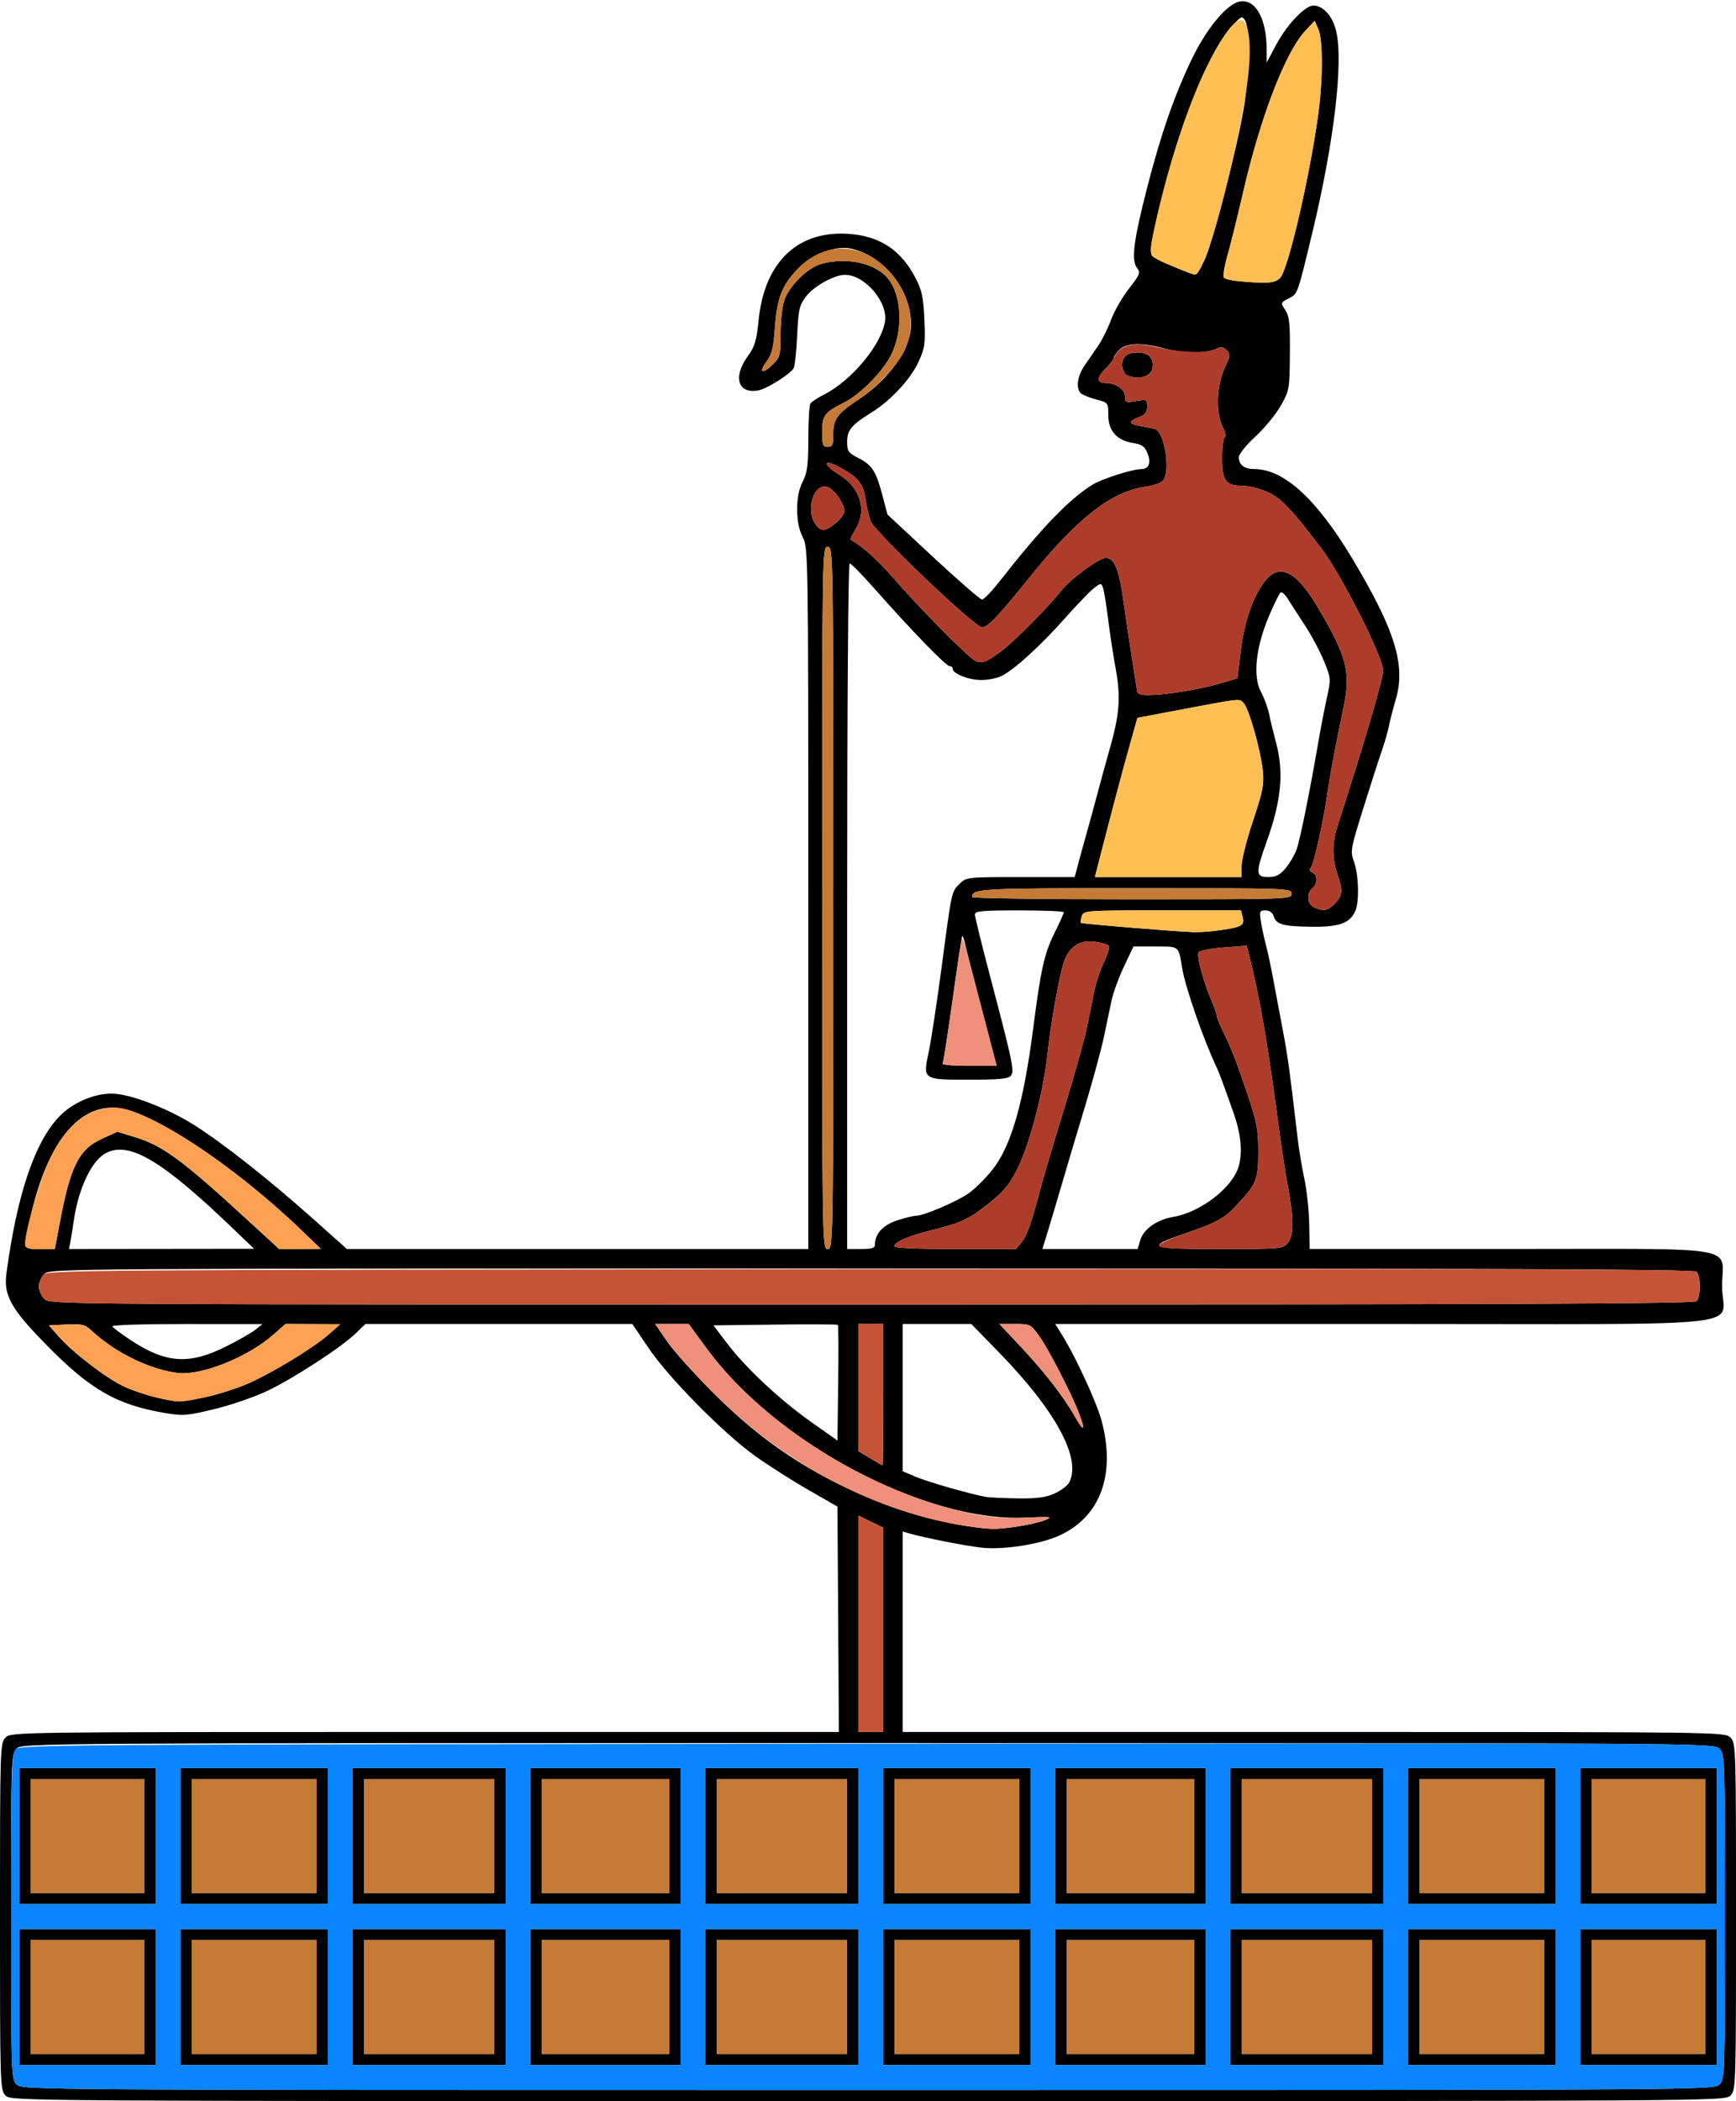 <?xml version="1.0" encoding="UTF-8" standalone="no"?>
<!DOCTYPE svg PUBLIC "-//W3C//DTD SVG 1.1//EN"
"http://www.w3.org/Graphics/SVG/1.1/DTD/svg11.dtd">
<svg width="496px" height="600px"
xmlns="http://www.w3.org/2000/svg" version="1.1">
<g transform="translate(0000, 0000) scale(1, 1)">
<path fill="#000000" stroke="none" d="
M 1.59 598.41
C 0.03 596.86 0.00 595.78 0.00 547.29
C 0.00 498.81 0.03 497.72 1.59 496.17
C 3.16 494.60 4.23 494.58 121.43 494.58
L 239.68 494.58
L 239.48 462.41
L 239.27 430.23
L 230.79 425.35
C 226.12 422.67 219.34 418.34 215.71 415.74
C 206.61 409.20 191.06 393.46 185.35 385.01
L 180.66 378.07
L 142.54 378.07
L 104.42 378.07
L 101.61 380.78
C 97.49 384.76 83.91 393.59 76.42 397.17
C 72.83 398.88 66.04 401.22 61.34 402.36
C 53.48 404.27 52.32 404.37 47.27 403.52
C 33.28 401.18 25.74 396.83 12.90 383.69
C 3.06 373.62 0.98 369.84 1.85 363.52
C 4.86 341.29 9.77 326.58 16.65 319.13
C 20.44 315.03 26.60 312.28 31.97 312.29
C 36.97 312.31 47.57 316.33 55.23 321.11
C 63.42 326.22 76.76 336.74 89.65 348.22
L 99.12 356.67
L 165.03 356.67
L 230.94 356.67
L 230.94 256.57
C 230.94 158.04 230.91 156.43 229.35 153.37
C 228.28 151.27 227.76 148.69 227.76 145.44
C 227.76 142.19 228.28 139.62 229.35 137.52
C 230.66 134.95 230.94 132.82 230.95 125.26
C 230.95 120.23 231.22 115.72 231.55 115.23
C 231.87 114.75 233.64 113.59 235.48 112.65
C 243.32 108.68 251.83 98.44 252.86 91.76
C 253.70 86.21 247.09 78.52 241.44 78.48
C 238.41 78.46 232.56 81.70 230.30 84.66
C 228.37 87.19 228.12 88.28 227.76 95.84
C 227.55 100.45 227.08 104.67 226.73 105.21
C 225.60 106.94 219.18 110.97 216.79 111.46
C 210.92 112.62 209.30 107.78 213.57 101.84
C 215.68 98.92 216.15 97.35 216.75 91.40
C 218.42 74.68 228.11 65.58 242.93 66.82
C 251.66 67.55 257.55 71.55 261.67 79.55
C 263.40 82.91 263.83 84.97 264.11 91.28
C 264.42 98.21 264.25 99.36 262.42 103.36
C 260.18 108.24 254.50 114.37 249.12 117.71
C 243.29 121.32 242.05 122.80 242.05 126.14
C 242.05 128.86 242.36 129.32 245.21 130.77
C 249.17 132.79 250.29 134.53 252.11 141.42
L 253.56 146.92
L 266.59 159.06
C 273.77 165.74 280.07 171.20 280.59 171.20
C 281.12 171.20 283.46 168.75 285.80 165.76
C 297.56 150.75 305.39 142.62 312.09 138.44
C 314.73 136.79 323.48 133.97 326.00 133.96
C 328.30 133.95 328.99 132.17 327.79 129.27
C 327.04 127.47 326.19 126.90 323.68 126.49
C 319.08 125.76 316.65 123.01 316.65 118.56
C 316.65 115.03 316.61 114.97 313.27 114.09
C 311.42 113.60 309.46 112.82 308.91 112.38
C 307.31 111.07 307.76 107.45 309.90 104.34
C 311.00 102.75 312.77 100.18 313.84 98.62
C 314.91 97.06 316.54 93.76 317.46 91.28
C 318.38 88.81 320.68 84.82 322.57 82.41
C 325.73 78.36 325.91 77.90 324.83 76.46
C 323.18 74.27 323.87 68.79 327.68 53.90
C 331.61 38.54 335.51 27.27 340.48 16.95
C 344.66 8.26 350.42 1.26 354.05 0.47
C 358.59 -0.52 361.86 5.13 361.90 14.02
L 361.92 17.83
L 364.68 12.68
C 367.70 7.02 372.87 1.59 375.24 1.59
C 378.06 1.59 380.72 4.54 381.75 8.85
C 383.88 17.70 381.15 40.75 374.92 66.58
C 370.64 84.35 370.81 83.87 368.20 85.22
C 365.86 86.43 365.85 86.45 367.24 88.56
C 368.40 90.33 368.61 92.40 368.54 101.03
C 368.46 111.07 368.39 111.49 365.97 115.80
C 364.60 118.25 361.33 122.22 358.71 124.64
C 356.09 127.06 353.95 129.72 353.95 130.54
C 353.95 132.76 355.52 133.95 358.45 133.95
C 366.79 133.95 376.18 142.53 386.25 159.31
C 398.58 179.86 401.70 189.92 398.79 199.74
C 398.08 202.14 397.20 205.52 396.85 207.27
C 396.50 209.01 395.63 212.04 394.93 214.00
C 394.23 215.97 391.87 223.28 389.69 230.25
C 385.85 242.53 385.75 243.04 386.86 246.10
C 388.22 249.89 388.41 257.56 387.21 260.20
C 385.61 263.70 382.55 264.76 374.44 264.64
C 366.42 264.52 364.64 263.99 363.87 261.56
C 363.56 260.58 362.67 259.97 361.56 259.97
C 359.88 259.97 359.79 260.21 360.29 263.34
C 360.60 265.20 361.23 268.14 361.71 269.88
C 362.18 271.62 363.17 276.26 363.89 280.18
C 364.61 284.11 365.85 290.70 366.64 294.85
C 367.95 301.74 368.52 305.96 370.69 324.57
C 371.10 328.06 371.98 333.47 372.67 336.61
C 373.36 339.74 373.98 345.54 374.06 349.48
L 374.18 356.66
L 431.52 356.66
C 499.02 356.67 492.03 355.43 492.03 367.37
C 492.03 379.46 504.60 378.07 395.17 378.07
L 301.48 378.07
L 303.58 381.44
C 307.43 387.64 313.39 400.61 314.77 405.81
C 318.86 421.20 314.31 433.32 302.46 438.58
C 296.89 441.04 286.80 442.60 280.54 441.96
C 276.11 441.50 263.79 439.07 259.71 437.86
L 257.92 437.33
L 257.92 465.96
L 257.92 494.58
L 375.37 494.58
C 491.77 494.58 492.84 494.60 494.41 496.17
C 495.97 497.72 496.00 498.81 496.00 547.29
C 496.00 595.78 495.97 596.86 494.41 598.41
C 492.83 599.99 491.77 600.00 248.00 600.00
C 4.23 600.00 3.17 599.99 1.59 598.41
M 491.24 595.24
C 492.79 593.70 492.83 592.61 492.83 547.29
C 492.83 501.98 492.79 500.89 491.24 499.34
C 489.66 497.76 488.60 497.75 248.00 497.75
C 7.40 497.75 6.34 497.76 4.76 499.34
C 3.21 500.89 3.17 501.98 3.17 547.29
C 3.17 592.61 3.21 593.70 4.76 595.24
C 6.34 596.82 7.40 596.83 248.00 596.83
C 488.60 596.83 489.66 596.82 491.24 595.24
M 252.36 465.42
L 252.36 436.25
L 248.79 434.51
L 245.22 432.78
L 245.22 463.68
L 245.22 494.58
L 248.79 494.58
L 252.36 494.58
L 252.36 465.42
M 290.66 435.92
C 293.60 435.50 297.17 434.66 298.59 434.08
C 300.93 433.11 300.43 433.05 293.17 433.38
C 264.34 434.72 221.91 412.29 201.98 385.16
L 196.77 378.07
L 191.98 378.07
L 187.19 378.07
L 190.59 383.03
C 192.46 385.75 198.47 392.44 203.94 397.90
C 217.81 411.76 231.66 420.97 249.63 428.27
C 258.57 431.90 268.27 434.63 276.59 435.84
C 283.15 436.80 284.54 436.80 290.66 435.92
M 301.31 426.47
C 303.12 425.64 305.00 424.25 305.47 423.37
C 309.09 416.62 301.68 402.87 285.43 386.20
L 277.51 378.07
L 267.72 378.07
L 257.92 378.07
L 257.92 399.11
L 257.92 420.13
L 261.52 421.67
C 264.95 423.15 277.57 426.75 281.73 427.46
C 282.82 427.64 286.93 427.83 290.85 427.88
C 296.31 427.95 298.77 427.62 301.31 426.47
M 252.36 398.28
L 252.36 378.07
L 248.79 378.07
L 245.22 378.07
L 245.22 396.22
L 245.22 414.37
L 248.60 416.40
C 250.45 417.52 252.06 418.45 252.17 418.46
C 252.28 418.48 252.36 409.39 252.36 398.28
M 239.41 378.33
C 239.24 378.17 231.17 378.13 221.47 378.25
L 203.84 378.47
L 207.75 383.62
C 213.12 390.69 222.80 399.73 231.77 406.07
L 239.27 411.37
L 239.48 395.00
C 239.60 386.00 239.56 378.50 239.41 378.33
M 308.32 403.65
C 306.29 398.20 299.50 385.09 296.76 381.31
C 294.50 378.19 294.26 378.07 289.97 378.07
L 285.53 378.07
L 291.47 384.38
C 298.23 391.55 303.98 398.94 307.02 404.36
C 309.61 408.96 310.19 408.64 308.32 403.65
M 58.56 399.01
C 61.92 398.32 67.36 396.60 70.63 395.18
C 77.66 392.15 89.57 384.90 94.04 380.95
L 97.22 378.13
L 89.40 378.10
L 81.59 378.07
L 78.09 381.15
C 70.78 387.57 57.49 392.89 50.79 392.06
C 42.69 391.06 32.83 386.22 26.10 379.93
C 24.28 378.22 23.43 378.02 19.01 378.23
L 13.98 378.47
L 16.71 381.58
C 20.78 386.21 30.24 393.47 35.36 395.90
C 39.48 397.84 47.50 400.04 51.02 400.20
C 51.81 400.23 55.19 399.70 58.56 399.01
M 64.66 384.47
C 68.16 382.71 71.92 380.56 73.01 379.69
L 75.00 378.10
L 53.32 378.09
C 40.65 378.08 31.83 378.36 32.09 378.78
C 32.34 379.18 34.59 380.87 37.10 382.53
C 47.36 389.36 54.00 389.82 64.66 384.47
M 484.73 371.57
C 485.96 370.34 485.96 364.40 484.73 363.17
C 483.99 362.43 430.55 362.22 249.03 362.22
C 15.34 362.22 14.28 362.23 12.70 363.80
C 11.82 364.68 11.11 366.28 11.11 367.37
C 11.11 368.46 11.82 370.07 12.70 370.94
C 14.28 372.52 15.34 372.52 249.03 372.52
C 430.55 372.52 483.99 372.31 484.73 371.57
M 17.05 349.34
C 20.10 333.03 22.51 328.22 29.13 325.18
L 33.51 323.18
L 38.32 324.64
C 46.50 327.11 51.76 330.97 71.03 348.66
L 79.76 356.66
L 85.71 356.65
L 91.66 356.62
L 86.11 351.28
C 65.95 331.93 41.89 316.32 32.14 316.30
C 21.96 316.26 13.72 326.80 9.13 345.72
C 6.38 357.05 6.30 356.67 11.41 356.67
L 15.67 356.67
L 17.05 349.34
M 65.87 350.16
C 46.17 331.31 36.89 325.85 30.32 329.25
C 26.18 331.38 22.39 339.36 21.05 348.75
C 20.78 350.71 20.36 353.29 20.13 354.49
L 19.71 356.67
L 46.16 356.64
L 72.61 356.61
L 65.87 350.16
M 238.08 256.41
C 238.08 156.67 238.07 156.14 236.49 156.14
C 234.91 156.14 234.91 156.67 234.91 256.41
C 234.91 356.14 234.91 356.67 236.49 356.67
C 238.07 356.67 238.08 356.14 238.08 256.41
M 249.98 355.44
C 249.98 352.32 252.30 349.80 256.37 348.48
C 258.63 347.75 261.09 347.16 261.84 347.16
C 263.90 347.16 272.98 343.30 276.55 340.91
C 278.28 339.76 281.39 336.71 283.47 334.13
C 288.85 327.46 292.44 315.07 295.20 293.66
C 297.35 276.94 298.38 272.30 301.16 266.69
C 302.69 263.59 303.95 260.81 303.95 260.51
C 303.95 260.21 298.23 259.97 291.25 259.97
C 280.47 259.97 278.55 260.16 278.55 261.17
C 278.55 261.83 280.51 269.76 282.89 278.81
C 289.39 303.49 289.89 305.90 288.81 307.20
C 288.09 308.07 285.37 308.32 276.97 308.32
C 263.55 308.32 263.64 308.39 265.38 300.24
C 266.05 297.06 267.70 286.25 269.03 276.22
C 271.97 254.06 271.82 254.73 274.19 252.37
C 276.08 250.49 276.28 250.46 291.58 250.46
L 307.06 250.46
L 307.95 247.09
C 308.43 245.24 309.49 241.40 310.29 238.57
C 311.09 235.74 312.55 230.39 313.54 226.68
C 314.52 222.97 316.19 216.92 317.24 213.21
C 319.88 203.90 320.23 198.87 318.77 190.99
C 318.09 187.30 317.11 180.90 316.60 176.76
C 316.08 172.62 315.42 168.59 315.13 167.79
C 314.62 166.43 314.48 166.45 312.47 168.02
C 311.31 168.94 307.60 172.80 304.23 176.59
C 297.47 184.23 289.77 191.25 286.20 193.02
C 284.92 193.66 282.29 194.19 280.38 194.19
C 276.82 194.19 272.20 192.39 272.20 190.99
C 272.20 190.57 271.82 190.22 271.33 190.22
C 270.27 190.22 260.71 180.36 249.26 167.44
C 246.07 163.84 243.15 160.90 242.75 160.90
C 242.34 160.90 242.05 201.79 242.05 258.78
L 242.05 356.67
L 246.02 356.67
C 249.07 356.67 249.98 356.39 249.98 355.44
M 291.95 354.63
C 293.50 352.67 294.64 349.36 297.55 338.44
C 298.31 335.61 301.27 325.62 304.15 316.25
C 307.02 306.88 309.92 296.53 310.58 293.26
C 311.25 290.00 312.19 285.35 312.66 282.96
C 313.15 280.57 314.40 276.82 315.46 274.65
C 316.53 272.48 317.09 270.40 316.72 270.03
C 316.34 269.66 314.58 269.16 312.79 268.92
C 308.75 268.38 305.87 270.07 304.26 273.93
C 302.90 277.17 300.28 291.52 299.20 301.60
C 298.14 311.63 294.18 326.69 290.82 333.49
C 288.59 338.02 286.96 340.07 283.09 343.19
C 277.06 348.06 274.86 349.13 266.55 351.19
C 259.55 352.94 255.54 354.65 255.54 355.90
C 255.54 356.38 262.17 356.67 272.94 356.67
L 290.34 356.67
L 291.95 354.63
M 325.80 354.11
C 326.73 350.99 330.56 348.29 335.11 347.52
C 343.07 346.20 352.31 339.04 353.95 332.92
C 355.05 328.80 354.53 323.71 352.41 317.71
C 349.41 309.23 348.33 306.31 347.60 304.76
C 343.76 296.66 338.64 281.90 337.72 276.22
C 336.70 270.04 337.01 270.28 330.11 270.28
L 323.85 270.28
L 321.12 276.02
C 319.63 279.19 318.04 283.55 317.58 285.73
C 317.13 287.91 316.15 292.55 315.42 296.04
C 314.69 299.52 312.31 308.27 310.15 315.46
C 307.97 322.64 304.95 332.81 303.42 338.04
C 301.89 343.28 300.00 349.61 299.23 352.11
L 297.83 356.67
L 311.44 356.67
L 325.05 356.67
L 325.80 354.11
M 367.91 355.00
C 369.70 353.03 369.70 347.83 367.90 338.44
C 367.27 335.18 366.01 326.79 365.09 319.82
C 362.22 298.12 359.81 284.19 356.99 273.14
L 356.19 270.06
L 349.76 270.55
C 346.23 270.82 342.97 271.41 342.52 271.86
C 341.71 272.67 343.83 280.49 346.51 286.64
C 347.10 288.02 347.60 289.50 347.60 289.94
C 347.60 290.38 348.26 292.11 349.08 293.79
C 351.85 299.47 353.25 303.02 356.37 312.34
C 359.11 320.48 359.50 322.55 359.50 328.93
C 359.50 336.92 359.03 338.07 353.22 344.25
C 349.73 347.98 347.59 349.14 338.52 352.26
C 327.08 356.18 328.20 356.67 348.60 356.67
C 365.69 356.67 366.46 356.61 367.91 355.00
M 280.44 287.91
C 278.07 278.87 275.91 270.48 275.65 269.26
C 275.39 268.04 275.06 267.16 274.92 267.30
C 274.78 267.43 273.55 275.55 272.19 285.34
C 270.82 295.12 269.53 303.40 269.32 303.74
C 269.11 304.08 272.50 304.36 276.85 304.36
L 284.75 304.36
L 280.44 287.91
M 349.10 265.55
C 354.89 264.71 355.67 264.21 355.02 261.74
L 354.56 259.97
L 332.08 259.97
C 310.04 259.97 309.60 260.01 309.09 261.62
C 308.80 262.53 308.69 263.38 308.84 263.53
C 309.12 263.80 336.33 266.04 341.25 266.20
C 342.78 266.24 346.31 265.95 349.10 265.55
M 381.36 258.03
C 383.62 255.77 383.75 254.30 382.12 249.67
C 380.62 245.43 380.60 240.66 382.06 236.14
C 389.27 213.88 395.22 193.70 395.21 191.55
C 395.20 187.71 383.21 164.01 377.50 156.54
C 368.80 145.17 366.12 142.35 362.29 140.57
C 360.10 139.55 356.82 138.72 354.99 138.71
C 350.20 138.71 349.18 137.32 349.18 130.77
C 349.18 127.78 349.51 125.12 349.91 124.87
C 350.32 124.62 350.06 123.29 349.32 121.85
C 347.34 118.03 347.62 109.96 349.89 105.11
C 351.53 101.63 351.58 101.13 350.47 100.02
C 349.47 99.02 348.87 98.96 347.19 99.73
C 344.40 101.00 337.79 100.88 332.52 99.47
C 326.26 97.79 321.76 97.93 319.82 99.87
C 318.95 100.74 318.23 101.79 318.23 102.18
C 318.23 102.59 317.14 104.01 315.80 105.34
C 313.27 107.87 313.29 109.38 315.86 109.38
C 318.81 109.38 321.41 111.14 321.41 113.14
C 321.41 114.95 321.61 115.03 324.58 114.53
C 327.63 114.02 327.76 114.08 327.76 116.12
C 327.76 117.74 327.20 118.45 325.38 119.14
C 322.20 120.33 322.38 121.09 325.97 121.69
C 327.61 121.97 329.41 122.33 329.98 122.50
C 332.82 123.40 334.54 134.98 332.18 137.34
C 331.56 137.97 329.38 138.71 327.32 138.98
C 317.72 140.30 307.87 147.92 294.69 164.24
C 284.87 176.39 282.28 179.13 280.58 179.13
C 278.48 179.13 249.75 151.74 248.71 148.75
C 248.23 147.37 247.59 144.55 247.28 142.50
C 246.63 138.12 245.35 136.50 240.31 133.66
C 235.23 130.80 234.70 132.41 239.71 135.49
C 245.87 139.28 247.78 145.71 244.38 151.28
C 243.48 152.74 242.87 154.00 243.00 154.08
C 246.67 156.18 250.76 159.88 255.54 165.38
C 262.54 173.48 276.43 187.50 278.55 188.63
C 280.46 189.65 282.10 189.03 286.49 185.61
C 290.40 182.56 299.67 173.18 303.02 168.88
C 305.69 165.44 313.96 159.31 315.92 159.31
C 318.40 159.31 319.72 162.52 320.98 171.62
C 321.65 176.40 322.76 183.88 323.46 188.24
C 324.16 192.60 324.80 196.71 324.88 197.36
C 324.97 198.23 325.96 198.53 328.57 198.48
C 333.54 198.39 343.14 196.79 348.79 195.11
L 353.55 193.70
L 354.51 185.82
C 355.54 177.36 358.06 170.12 361.48 165.85
C 365.63 160.66 370.45 163.13 376.63 173.60
C 384.86 187.58 385.96 191.88 383.86 202.00
C 381.32 214.28 379.94 221.65 379.29 226.29
C 378.23 233.98 375.42 246.68 374.55 247.73
C 373.98 248.40 374.10 248.83 374.95 249.15
C 376.51 249.75 376.52 252.36 374.98 253.63
C 373.14 255.15 373.48 258.32 375.57 259.16
C 378.38 260.28 379.28 260.11 381.36 258.03
M 369.02 255.22
C 369.02 253.65 368.49 253.63 324.34 253.63
C 279.92 253.63 277.76 253.75 277.76 256.17
C 277.76 256.52 298.30 256.80 323.39 256.80
C 368.49 256.80 369.02 256.79 369.02 255.22
M 354.74 247.28
C 354.74 245.52 356.20 239.73 357.99 234.40
C 360.73 226.22 361.18 224.02 360.83 220.34
C 360.25 214.43 356.84 202.29 355.32 200.77
C 353.97 199.42 355.22 199.28 334.50 203.19
L 324.98 204.99
L 322.76 212.87
C 320.81 219.73 317.49 232.30 313.89 246.30
L 312.82 250.46
L 333.78 250.46
L 354.74 250.46
L 354.74 247.28
M 367.29 247.96
C 368.46 246.58 369.87 244.18 370.44 242.62
C 371.44 239.81 374.10 226.76 376.57 212.42
C 377.29 208.27 378.42 202.39 379.09 199.34
C 380.31 193.84 380.30 193.74 378.24 188.69
C 377.09 185.89 374.61 181.25 372.72 178.39
C 370.83 175.53 368.67 172.19 367.93 170.98
C 367.18 169.77 366.27 168.96 365.90 169.19
C 365.52 169.42 363.98 172.56 362.47 176.16
C 358.75 185.03 357.92 193.25 360.30 197.62
C 361.21 199.29 362.25 202.15 362.62 203.96
C 362.98 205.78 363.87 209.39 364.56 211.99
C 366.87 220.45 366.11 228.59 361.96 240.16
C 358.68 249.30 358.72 250.46 362.33 250.46
C 364.52 250.46 365.64 249.90 367.29 247.96
M 238.81 149.33
C 240.16 148.21 241.25 146.69 241.25 145.97
C 241.25 143.83 238.33 139.69 236.40 139.07
C 232.57 137.86 230.08 145.51 232.97 149.63
C 234.57 151.91 235.83 151.85 238.81 149.33
M 238.08 123.80
C 238.08 119.68 239.27 118.07 245.22 114.14
C 254.13 108.25 260.28 99.54 260.30 92.73
C 260.33 82.83 252.56 73.02 243.06 70.98
C 238.97 70.10 232.47 72.39 228.69 76.05
C 223.64 80.94 222.00 84.84 221.42 93.33
C 221.02 99.21 220.56 101.14 219.11 103.10
C 216.70 106.36 217.66 107.06 220.63 104.22
C 222.87 102.07 223.00 101.61 223.00 95.65
C 223.00 92.19 223.44 87.88 223.98 86.09
C 225.23 81.90 230.62 76.47 234.63 75.36
C 242.00 73.32 250.28 75.17 253.82 79.66
C 257.68 84.57 258.06 94.21 254.67 101.25
C 252.40 105.94 245.85 112.60 241.19 114.94
C 235.53 117.78 234.91 118.62 234.91 123.37
C 234.91 127.08 235.10 127.61 236.49 127.61
C 237.86 127.61 238.08 127.08 238.08 123.80
M 365.75 79.36
C 367.97 77.14 373.98 51.51 376.55 33.29
C 377.99 23.07 378.04 11.53 376.66 8.32
L 375.63 5.94
L 373.07 8.66
C 367.30 14.78 360.17 33.24 355.14 55.09
C 353.52 62.06 351.51 70.22 350.64 73.22
C 349.78 76.22 349.37 78.96 349.72 79.31
C 350.41 79.99 354.31 80.50 360.49 80.71
C 363.25 80.81 364.66 80.45 365.75 79.36
M 344.07 74.42
C 346.21 70.21 352.95 44.38 355.26 31.55
C 356.83 22.81 357.14 8.24 355.79 5.96
C 354.91 4.46 354.75 4.53 352.13 7.30
C 346.07 13.72 338.24 32.21 332.92 52.71
C 328.99 67.86 328.23 72.13 329.29 73.18
C 330.11 74.00 340.14 78.33 341.43 78.43
C 341.76 78.45 342.94 76.64 344.07 74.42"/>
<path fill="#000000" stroke="none" d="
M 5.56 570.28
L 5.56 550.86
L 25.00 550.86
L 44.44 550.86
L 44.44 570.28
L 44.44 589.70
L 25.00 589.70
L 5.56 589.70
L 5.56 570.28
M 41.27 570.28
L 41.27 554.03
L 25.00 554.03
L 8.73 554.03
L 8.73 570.28
L 8.73 586.53
L 25.00 586.53
L 41.27 586.53
L 41.27 570.28"/>
<path fill="#000000" stroke="none" d="
M 51.58 570.28
L 51.58 550.86
L 72.61 550.86
L 93.64 550.86
L 93.64 570.28
L 93.64 589.70
L 72.61 589.70
L 51.58 589.70
L 51.58 570.28
M 90.47 570.28
L 90.47 554.03
L 72.61 554.03
L 54.76 554.03
L 54.76 570.28
L 54.76 586.53
L 72.61 586.53
L 90.47 586.53
L 90.47 570.28"/>
<path fill="#000000" stroke="none" d="
M 100.79 570.28
L 100.79 550.86
L 122.61 550.86
L 144.44 550.86
L 144.44 570.28
L 144.44 589.70
L 122.61 589.70
L 100.79 589.70
L 100.79 570.28
M 141.26 570.28
L 141.26 554.03
L 122.61 554.03
L 103.96 554.03
L 103.96 570.28
L 103.96 586.53
L 122.61 586.53
L 141.26 586.53
L 141.26 570.28"/>
<path fill="#000000" stroke="none" d="
M 151.58 570.28
L 151.58 550.86
L 173.00 550.86
L 194.43 550.86
L 194.43 570.28
L 194.43 589.70
L 173.00 589.70
L 151.58 589.70
L 151.58 570.28
M 191.26 570.28
L 191.26 554.03
L 173.00 554.03
L 154.75 554.03
L 154.75 570.28
L 154.75 586.53
L 173.00 586.53
L 191.26 586.53
L 191.26 570.28"/>
<path fill="#000000" stroke="none" d="
M 201.57 570.28
L 201.57 550.86
L 223.40 550.86
L 245.22 550.86
L 245.22 570.28
L 245.22 589.70
L 223.40 589.70
L 201.57 589.70
L 201.57 570.28
M 242.05 570.28
L 242.05 554.03
L 223.40 554.03
L 204.75 554.03
L 204.75 570.28
L 204.75 586.53
L 223.40 586.53
L 242.05 586.53
L 242.05 570.28"/>
<path fill="#000000" stroke="none" d="
M 252.36 570.28
L 252.36 550.86
L 273.40 550.86
L 294.43 550.86
L 294.43 570.28
L 294.43 589.70
L 273.40 589.70
L 252.36 589.70
L 252.36 570.28
M 291.25 570.28
L 291.25 554.03
L 273.40 554.03
L 255.54 554.03
L 255.54 570.28
L 255.54 586.53
L 273.40 586.53
L 291.25 586.53
L 291.25 570.28"/>
<path fill="#000000" stroke="none" d="
M 301.57 570.28
L 301.57 550.86
L 323.00 550.86
L 344.42 550.86
L 344.42 570.28
L 344.42 589.70
L 323.00 589.70
L 301.57 589.70
L 301.57 570.28
M 341.25 570.28
L 341.25 554.03
L 323.00 554.03
L 304.74 554.03
L 304.74 570.28
L 304.74 586.53
L 323.00 586.53
L 341.25 586.53
L 341.25 570.28"/>
<path fill="#000000" stroke="none" d="
M 351.56 570.28
L 351.56 550.86
L 373.39 550.86
L 395.21 550.86
L 395.21 570.28
L 395.21 589.70
L 373.39 589.70
L 351.56 589.70
L 351.56 570.28
M 392.04 570.28
L 392.04 554.03
L 373.39 554.03
L 354.74 554.03
L 354.74 570.28
L 354.74 586.53
L 373.39 586.53
L 392.04 586.53
L 392.04 570.28"/>
<path fill="#000000" stroke="none" d="
M 402.36 570.28
L 402.36 550.86
L 423.39 550.86
L 444.42 550.86
L 444.42 570.28
L 444.42 589.70
L 423.39 589.70
L 402.36 589.70
L 402.36 570.28
M 441.24 570.28
L 441.24 554.03
L 423.39 554.03
L 405.53 554.03
L 405.53 570.28
L 405.53 586.53
L 423.39 586.53
L 441.24 586.53
L 441.24 570.28"/>
<path fill="#000000" stroke="none" d="
M 451.56 570.28
L 451.56 550.86
L 471.00 550.86
L 490.44 550.86
L 490.44 570.28
L 490.44 589.70
L 471.00 589.70
L 451.56 589.70
L 451.56 570.28
M 487.27 570.28
L 487.27 554.03
L 471.00 554.03
L 454.73 554.03
L 454.73 570.28
L 454.73 586.53
L 471.00 586.53
L 487.27 586.53
L 487.27 570.28"/>
<path fill="#000000" stroke="none" d="
M 5.56 524.31
L 5.56 504.89
L 25.00 504.89
L 44.44 504.89
L 44.44 524.31
L 44.44 543.73
L 25.00 543.73
L 5.56 543.73
L 5.56 524.31
M 41.27 524.31
L 41.27 508.06
L 25.00 508.06
L 8.73 508.06
L 8.73 524.31
L 8.73 540.55
L 25.00 540.55
L 41.27 540.55
L 41.27 524.31"/>
<path fill="#000000" stroke="none" d="
M 51.58 524.31
L 51.58 504.89
L 72.61 504.89
L 93.64 504.89
L 93.64 524.31
L 93.64 543.73
L 72.61 543.73
L 51.58 543.73
L 51.58 524.31
M 90.47 524.31
L 90.47 508.06
L 72.61 508.06
L 54.76 508.06
L 54.76 524.31
L 54.76 540.55
L 72.61 540.55
L 90.47 540.55
L 90.47 524.31"/>
<path fill="#000000" stroke="none" d="
M 100.79 524.31
L 100.79 504.89
L 122.61 504.89
L 144.44 504.89
L 144.44 524.31
L 144.44 543.73
L 122.61 543.73
L 100.79 543.73
L 100.79 524.31
M 141.26 524.31
L 141.26 508.06
L 122.61 508.06
L 103.96 508.06
L 103.96 524.31
L 103.96 540.55
L 122.61 540.55
L 141.26 540.55
L 141.26 524.31"/>
<path fill="#000000" stroke="none" d="
M 151.58 524.31
L 151.58 504.89
L 173.00 504.89
L 194.43 504.89
L 194.43 524.31
L 194.43 543.73
L 173.00 543.73
L 151.58 543.73
L 151.58 524.31
M 191.26 524.31
L 191.26 508.06
L 173.00 508.06
L 154.75 508.06
L 154.75 524.31
L 154.75 540.55
L 173.00 540.55
L 191.26 540.55
L 191.26 524.31"/>
<path fill="#000000" stroke="none" d="
M 201.57 524.31
L 201.57 504.89
L 223.40 504.89
L 245.22 504.89
L 245.22 524.31
L 245.22 543.73
L 223.40 543.73
L 201.57 543.73
L 201.57 524.31
M 242.05 524.31
L 242.05 508.06
L 223.40 508.06
L 204.75 508.06
L 204.75 524.31
L 204.75 540.55
L 223.40 540.55
L 242.05 540.55
L 242.05 524.31"/>
<path fill="#000000" stroke="none" d="
M 252.36 524.31
L 252.36 504.89
L 273.40 504.89
L 294.43 504.89
L 294.43 524.31
L 294.43 543.73
L 273.40 543.73
L 252.36 543.73
L 252.36 524.31
M 291.25 524.31
L 291.25 508.06
L 273.40 508.06
L 255.54 508.06
L 255.54 524.31
L 255.54 540.55
L 273.40 540.55
L 291.25 540.55
L 291.25 524.31"/>
<path fill="#000000" stroke="none" d="
M 301.57 524.31
L 301.57 504.89
L 323.00 504.89
L 344.42 504.89
L 344.42 524.31
L 344.42 543.73
L 323.00 543.73
L 301.57 543.73
L 301.57 524.31
M 341.25 524.31
L 341.25 508.06
L 323.00 508.06
L 304.74 508.06
L 304.74 524.31
L 304.74 540.55
L 323.00 540.55
L 341.25 540.55
L 341.25 524.31"/>
<path fill="#000000" stroke="none" d="
M 351.56 524.31
L 351.56 504.89
L 373.39 504.89
L 395.21 504.89
L 395.21 524.31
L 395.21 543.73
L 373.39 543.73
L 351.56 543.73
L 351.56 524.31
M 392.04 524.31
L 392.04 508.06
L 373.39 508.06
L 354.74 508.06
L 354.74 524.31
L 354.74 540.55
L 373.39 540.55
L 392.04 540.55
L 392.04 524.31"/>
<path fill="#000000" stroke="none" d="
M 402.36 524.31
L 402.36 504.89
L 423.39 504.89
L 444.42 504.89
L 444.42 524.31
L 444.42 543.73
L 423.39 543.73
L 402.36 543.73
L 402.36 524.31
M 441.24 524.31
L 441.24 508.06
L 423.39 508.06
L 405.53 508.06
L 405.53 524.31
L 405.53 540.55
L 423.39 540.55
L 441.24 540.55
L 441.24 524.31"/>
<path fill="#000000" stroke="none" d="
M 451.56 524.31
L 451.56 504.89
L 471.00 504.89
L 490.44 504.89
L 490.44 524.31
L 490.44 543.73
L 471.00 543.73
L 451.56 543.73
L 451.56 524.31
M 487.27 524.31
L 487.27 508.06
L 471.00 508.06
L 454.73 508.06
L 454.73 524.31
L 454.73 540.55
L 471.00 540.55
L 487.27 540.55
L 487.27 524.31"/>
<path fill="#000000" stroke="none" d="
M 321.57 106.84
C 321.04 106.32 320.61 105.15 320.61 104.23
C 320.61 101.88 322.11 100.66 324.98 100.66
C 327.84 100.66 329.34 101.88 329.34 104.23
C 329.34 106.57 327.84 107.79 324.98 107.79
C 323.62 107.79 322.09 107.37 321.57 106.84"/>
<path fill="#ffbf53" stroke="none" d="
M 323.79 264.95
C 315.71 264.32 308.99 263.68 308.84 263.53
C 308.69 263.38 308.80 262.53 309.09 261.62
C 309.60 260.01 310.04 259.97 332.08 259.97
L 354.56 259.97
L 355.02 261.74
C 355.67 264.21 354.89 264.71 349.10 265.55
C 342.99 266.43 342.36 266.42 323.79 264.95"/>
<path fill="#ffbf53" stroke="none" d="
M 313.89 246.30
C 317.49 232.30 320.81 219.73 322.76 212.87
L 324.98 204.99
L 334.50 203.19
C 355.22 199.28 353.97 199.42 355.32 200.77
C 356.84 202.29 360.25 214.43 360.83 220.34
C 361.18 224.02 360.73 226.22 357.99 234.40
C 356.20 239.73 354.74 245.52 354.74 247.28
L 354.74 250.46
L 333.78 250.46
L 312.82 250.46
L 313.89 246.30"/>
<path fill="#ffbf53" stroke="none" d="
M 353.55 80.27
C 351.80 80.09 350.08 79.66 349.72 79.31
C 349.37 78.96 349.78 76.22 350.64 73.22
C 351.51 70.22 353.52 62.06 355.14 55.09
C 360.17 33.24 367.30 14.78 373.07 8.66
L 375.63 5.94
L 376.66 8.32
C 378.04 11.53 377.99 23.07 376.55 33.29
C 373.98 51.51 367.97 77.14 365.75 79.36
C 364.25 80.85 361.53 81.06 353.55 80.27"/>
<path fill="#ffbf53" stroke="none" d="
M 335.51 76.22
C 328.26 73.29 328.22 73.22 329.33 67.66
C 332.80 50.12 339.42 29.60 345.26 18.23
C 352.07 4.98 355.64 2.40 356.77 9.94
C 357.91 17.52 355.84 31.23 350.02 54.70
C 346.50 68.84 342.99 78.54 341.43 78.43
C 341.11 78.40 338.45 77.41 335.51 76.22"/>
<path fill="#c57a36" stroke="none" d="
M 8.73 570.28
L 8.73 554.03
L 25.00 554.03
L 41.27 554.03
L 41.27 570.28
L 41.27 586.53
L 25.00 586.53
L 8.73 586.53
L 8.73 570.28"/>
<path fill="#c57a36" stroke="none" d="
M 54.76 570.28
L 54.76 554.03
L 72.61 554.03
L 90.47 554.03
L 90.47 570.28
L 90.47 586.53
L 72.61 586.53
L 54.76 586.53
L 54.76 570.28"/>
<path fill="#c57a36" stroke="none" d="
M 103.96 570.28
L 103.96 554.03
L 122.61 554.03
L 141.26 554.03
L 141.26 570.28
L 141.26 586.53
L 122.61 586.53
L 103.96 586.53
L 103.96 570.28"/>
<path fill="#c57a36" stroke="none" d="
M 154.75 570.28
L 154.75 554.03
L 173.00 554.03
L 191.26 554.03
L 191.26 570.28
L 191.26 586.53
L 173.00 586.53
L 154.75 586.53
L 154.75 570.28"/>
<path fill="#c57a36" stroke="none" d="
M 204.75 570.28
L 204.75 554.03
L 223.40 554.03
L 242.05 554.03
L 242.05 570.28
L 242.05 586.53
L 223.40 586.53
L 204.75 586.53
L 204.75 570.28"/>
<path fill="#c57a36" stroke="none" d="
M 255.54 570.28
L 255.54 554.03
L 273.40 554.03
L 291.25 554.03
L 291.25 570.28
L 291.25 586.53
L 273.40 586.53
L 255.54 586.53
L 255.54 570.28"/>
<path fill="#c57a36" stroke="none" d="
M 304.74 570.28
L 304.74 554.03
L 323.00 554.03
L 341.25 554.03
L 341.25 570.28
L 341.25 586.53
L 323.00 586.53
L 304.74 586.53
L 304.74 570.28"/>
<path fill="#c57a36" stroke="none" d="
M 354.74 570.28
L 354.74 554.03
L 373.39 554.03
L 392.04 554.03
L 392.04 570.28
L 392.04 586.53
L 373.39 586.53
L 354.74 586.53
L 354.74 570.28"/>
<path fill="#c57a36" stroke="none" d="
M 405.53 570.28
L 405.53 554.03
L 423.39 554.03
L 441.24 554.03
L 441.24 570.28
L 441.24 586.53
L 423.39 586.53
L 405.53 586.53
L 405.53 570.28"/>
<path fill="#c57a36" stroke="none" d="
M 454.73 570.28
L 454.73 554.03
L 471.00 554.03
L 487.27 554.03
L 487.27 570.28
L 487.27 586.53
L 471.00 586.53
L 454.73 586.53
L 454.73 570.28"/>
<path fill="#c57a36" stroke="none" d="
M 8.73 524.31
L 8.73 508.06
L 25.00 508.06
L 41.27 508.06
L 41.27 524.31
L 41.27 540.55
L 25.00 540.55
L 8.73 540.55
L 8.73 524.31"/>
<path fill="#c57a36" stroke="none" d="
M 54.76 524.31
L 54.76 508.06
L 72.61 508.06
L 90.47 508.06
L 90.47 524.31
L 90.47 540.55
L 72.61 540.55
L 54.76 540.55
L 54.76 524.31"/>
<path fill="#c57a36" stroke="none" d="
M 103.96 524.31
L 103.96 508.06
L 122.61 508.06
L 141.26 508.06
L 141.26 524.31
L 141.26 540.55
L 122.61 540.55
L 103.96 540.55
L 103.96 524.31"/>
<path fill="#c57a36" stroke="none" d="
M 154.75 524.31
L 154.75 508.06
L 173.00 508.06
L 191.26 508.06
L 191.26 524.31
L 191.26 540.55
L 173.00 540.55
L 154.75 540.55
L 154.75 524.31"/>
<path fill="#c57a36" stroke="none" d="
M 204.75 524.31
L 204.75 508.06
L 223.40 508.06
L 242.05 508.06
L 242.05 524.31
L 242.05 540.55
L 223.40 540.55
L 204.75 540.55
L 204.75 524.31"/>
<path fill="#c57a36" stroke="none" d="
M 255.54 524.31
L 255.54 508.06
L 273.40 508.06
L 291.25 508.06
L 291.25 524.31
L 291.25 540.55
L 273.40 540.55
L 255.54 540.55
L 255.54 524.31"/>
<path fill="#c57a36" stroke="none" d="
M 304.74 524.31
L 304.74 508.06
L 323.00 508.06
L 341.25 508.06
L 341.25 524.31
L 341.25 540.55
L 323.00 540.55
L 304.74 540.55
L 304.74 524.31"/>
<path fill="#c57a36" stroke="none" d="
M 354.74 524.31
L 354.74 508.06
L 373.39 508.06
L 392.04 508.06
L 392.04 524.31
L 392.04 540.55
L 373.39 540.55
L 354.74 540.55
L 354.74 524.31"/>
<path fill="#c57a36" stroke="none" d="
M 405.53 524.31
L 405.53 508.06
L 423.39 508.06
L 441.24 508.06
L 441.24 524.31
L 441.24 540.55
L 423.39 540.55
L 405.53 540.55
L 405.53 524.31"/>
<path fill="#c57a36" stroke="none" d="
M 454.73 524.31
L 454.73 508.06
L 471.00 508.06
L 487.27 508.06
L 487.27 524.31
L 487.27 540.55
L 471.00 540.55
L 454.73 540.55
L 454.73 524.31"/>
<path fill="#c57a36" stroke="none" d="
M 234.91 256.41
C 234.91 156.67 234.91 156.14 236.49 156.14
C 238.07 156.14 238.08 156.67 238.08 256.41
C 238.08 356.14 238.07 356.67 236.49 356.67
C 234.91 356.67 234.91 356.14 234.91 256.41"/>
<path fill="#c57a36" stroke="none" d="
M 277.76 256.17
C 277.76 253.75 279.92 253.63 324.34 253.63
C 368.49 253.63 369.02 253.65 369.02 255.22
C 369.02 256.79 368.49 256.80 323.39 256.80
C 298.30 256.80 277.76 256.52 277.76 256.17"/>
<path fill="#c57a36" stroke="none" d="
M 234.91 123.37
C 234.91 118.62 235.53 117.78 241.19 114.94
C 245.85 112.60 252.40 105.94 254.67 101.25
C 258.06 94.21 257.68 84.57 253.82 79.66
C 250.28 75.17 242.00 73.32 234.63 75.36
C 230.62 76.47 225.23 81.90 223.98 86.09
C 223.44 87.88 223.00 92.19 223.00 95.65
C 223.00 101.61 222.87 102.07 220.63 104.22
C 217.66 107.06 216.70 106.36 219.11 103.10
C 220.56 101.14 221.02 99.21 221.42 93.33
C 221.99 85.03 223.58 81.11 228.28 76.41
C 236.05 68.66 246.83 69.28 254.45 77.93
C 260.31 84.57 261.82 93.09 258.40 100.26
C 256.49 104.27 250.32 110.78 245.22 114.14
C 239.27 118.07 238.08 119.68 238.08 123.80
C 238.08 127.08 237.86 127.61 236.49 127.61
C 235.10 127.61 234.91 127.08 234.91 123.37"/>
<path fill="#ae3c2a" stroke="none" d="
M 255.54 355.90
C 255.54 354.65 259.55 352.94 266.55 351.19
C 274.86 349.13 277.06 348.06 283.09 343.19
C 286.96 340.07 288.59 338.02 290.82 333.49
C 294.18 326.69 298.14 311.63 299.20 301.60
C 300.28 291.52 302.90 277.17 304.26 273.93
C 305.87 270.07 308.75 268.38 312.79 268.92
C 314.58 269.16 316.34 269.66 316.72 270.03
C 317.09 270.40 316.53 272.48 315.46 274.65
C 314.40 276.82 313.15 280.57 312.66 282.96
C 312.19 285.35 311.25 290.00 310.58 293.26
C 309.92 296.53 307.02 306.88 304.15 316.25
C 301.27 325.62 298.31 335.61 297.55 338.44
C 294.64 349.36 293.50 352.67 291.95 354.63
L 290.34 356.67
L 272.94 356.67
C 262.17 356.67 255.54 356.38 255.54 355.90"/>
<path fill="#ae3c2a" stroke="none" d="
M 331.11 355.68
C 331.29 355.13 334.62 353.60 338.52 352.26
C 347.59 349.14 349.73 347.98 353.22 344.25
C 359.03 338.07 359.50 336.92 359.50 328.93
C 359.50 322.55 359.11 320.48 356.37 312.34
C 353.25 303.02 351.85 299.47 349.08 293.79
C 348.26 292.11 347.60 290.38 347.60 289.94
C 347.60 289.50 347.10 288.02 346.51 286.64
C 343.83 280.49 341.71 272.67 342.52 271.86
C 342.97 271.41 346.23 270.82 349.76 270.55
L 356.19 270.06
L 356.99 273.14
C 359.81 284.19 362.22 298.12 365.09 319.82
C 366.01 326.79 367.27 335.18 367.90 338.44
C 369.70 347.83 369.70 353.03 367.91 355.00
C 366.46 356.61 365.69 356.67 348.60 356.67
C 334.72 356.67 330.87 356.45 331.11 355.68"/>
<path fill="#ae3c2a" stroke="none" d="
M 375.57 259.16
C 373.48 258.32 373.14 255.15 374.98 253.63
C 376.52 252.36 376.51 249.75 374.95 249.15
C 374.10 248.83 373.98 248.40 374.55 247.73
C 375.42 246.68 378.23 233.98 379.29 226.29
C 379.94 221.65 381.32 214.28 383.86 202.00
C 385.96 191.88 384.86 187.58 376.63 173.60
C 370.45 163.13 365.63 160.66 361.48 165.85
C 358.06 170.12 355.54 177.36 354.51 185.82
L 353.55 193.70
L 348.79 195.11
C 343.14 196.79 333.54 198.39 328.57 198.48
C 325.96 198.53 324.97 198.23 324.88 197.36
C 324.80 196.71 324.16 192.60 323.46 188.24
C 322.76 183.88 321.65 176.40 320.98 171.62
C 319.72 162.52 318.40 159.31 315.92 159.31
C 313.96 159.31 305.69 165.44 303.02 168.88
C 299.67 173.18 290.40 182.56 286.49 185.61
C 282.10 189.03 280.46 189.65 278.55 188.63
C 276.43 187.50 262.54 173.48 255.54 165.38
C 250.76 159.88 246.67 156.18 243.00 154.08
C 242.87 154.00 243.48 152.74 244.38 151.28
C 247.78 145.71 245.87 139.28 239.71 135.49
C 234.70 132.41 235.23 130.80 240.31 133.66
C 245.35 136.50 246.63 138.12 247.28 142.50
C 247.59 144.55 248.23 147.37 248.71 148.75
C 249.75 151.74 278.48 179.13 280.58 179.13
C 282.28 179.13 284.87 176.39 294.69 164.24
C 307.87 147.92 317.72 140.30 327.32 138.98
C 329.38 138.71 331.56 137.97 332.18 137.34
C 334.54 134.98 332.82 123.40 329.98 122.50
C 329.41 122.33 327.61 121.97 325.97 121.69
C 322.38 121.09 322.20 120.33 325.38 119.14
C 327.20 118.45 327.76 117.74 327.76 116.12
C 327.76 114.08 327.63 114.02 324.58 114.53
C 321.61 115.03 321.41 114.95 321.41 113.14
C 321.41 111.14 318.81 109.38 315.86 109.38
C 313.42 109.38 313.19 107.85 315.31 105.88
C 316.39 104.87 317.86 102.94 318.56 101.60
C 320.17 98.48 324.00 97.63 330.13 99.04
C 337.05 100.63 344.14 100.97 346.87 99.84
C 348.91 99.00 349.48 99.03 350.49 100.04
C 351.57 101.12 351.51 101.66 349.89 105.11
C 347.62 109.96 347.34 118.03 349.32 121.85
C 350.06 123.29 350.32 124.62 349.91 124.87
C 349.51 125.12 349.18 127.78 349.18 130.77
C 349.18 137.32 350.20 138.71 354.99 138.71
C 356.82 138.72 360.10 139.55 362.29 140.57
C 366.12 142.35 368.80 145.17 377.50 156.54
C 383.21 164.01 395.20 187.71 395.21 191.55
C 395.22 193.70 389.27 213.88 382.06 236.14
C 380.60 240.66 380.62 245.43 382.12 249.67
C 383.75 254.30 383.62 255.77 381.36 258.03
C 379.28 260.11 378.38 260.28 375.57 259.16
M 328.39 106.84
C 328.92 106.32 329.34 105.15 329.34 104.23
C 329.34 101.88 327.84 100.66 324.98 100.66
C 322.11 100.66 320.61 101.88 320.61 104.23
C 320.61 106.57 322.11 107.79 324.98 107.79
C 326.34 107.79 327.87 107.37 328.39 106.84"/>
<path fill="#ae3c2a" stroke="none" d="
M 232.97 149.63
C 230.08 145.51 232.57 137.86 236.40 139.07
C 238.33 139.69 241.25 143.83 241.25 145.97
C 241.25 147.46 236.94 151.39 235.29 151.39
C 234.69 151.39 233.64 150.59 232.97 149.63"/>
<path fill="#ef907a" stroke="none" d="
M 276.59 435.84
C 250.76 432.09 224.36 418.30 203.94 397.90
C 198.47 392.44 192.46 385.75 190.59 383.03
L 187.19 378.07
L 191.98 378.07
L 196.77 378.07
L 201.98 385.16
C 218.20 407.22 249.60 426.62 278.49 432.41
C 283.22 433.36 287.52 433.64 293.17 433.38
C 300.43 433.05 300.93 433.11 298.59 434.08
C 295.84 435.22 286.62 436.75 283.32 436.61
C 282.22 436.57 279.20 436.22 276.59 435.84"/>
<path fill="#ef907a" stroke="none" d="
M 307.02 404.36
C 303.98 398.94 298.23 391.55 291.47 384.38
L 285.53 378.07
L 289.97 378.07
C 294.26 378.07 294.50 378.19 296.76 381.31
C 300.99 387.14 310.39 406.78 309.42 407.75
C 309.24 407.92 308.17 406.40 307.02 404.36"/>
<path fill="#ef907a" stroke="none" d="
M 269.45 303.37
C 269.65 302.82 270.88 294.75 272.19 285.42
C 273.49 276.10 274.70 268.32 274.87 268.15
C 275.19 267.83 275.93 270.50 281.62 292.27
L 284.78 304.36
L 276.93 304.36
C 270.98 304.36 269.17 304.12 269.45 303.37"/>
<path fill="#ffa153" stroke="none" d="
M 44.74 399.08
C 42.07 398.50 37.85 397.07 35.36 395.90
C 30.24 393.47 20.78 386.21 16.71 381.58
L 13.98 378.47
L 19.01 378.23
C 23.43 378.02 24.28 378.22 26.10 379.93
C 32.83 386.22 42.69 391.06 50.79 392.06
C 57.49 392.89 70.78 387.57 78.09 381.15
L 81.59 378.07
L 89.40 378.10
L 97.22 378.13
L 94.04 380.95
C 89.57 384.90 77.66 392.15 70.63 395.18
C 65.09 397.59 54.28 400.34 51.02 400.20
C 50.24 400.17 47.41 399.66 44.74 399.08"/>
<path fill="#ffa153" stroke="none" d="
M 7.14 355.28
C 7.14 351.54 11.53 336.52 14.27 330.86
C 19.01 321.08 25.24 316.21 32.93 316.28
C 41.95 316.37 66.75 332.69 86.11 351.28
L 91.66 356.62
L 85.71 356.65
L 79.76 356.66
L 71.03 348.66
C 51.76 330.97 46.50 327.11 38.32 324.64
L 33.51 323.18
L 29.13 325.18
C 22.51 328.22 20.10 333.03 17.05 349.34
L 15.67 356.67
L 11.41 356.67
C 7.87 356.67 7.14 356.43 7.14 355.28"/>
<path fill="#c55436" stroke="none" d="
M 245.22 463.68
L 245.22 432.78
L 248.79 434.51
L 252.36 436.25
L 252.36 465.42
L 252.36 494.58
L 248.79 494.58
L 245.22 494.58
L 245.22 463.68"/>
<path fill="#c55436" stroke="none" d="
M 248.60 416.40
L 245.22 414.37
L 245.22 396.22
L 245.22 378.07
L 248.79 378.07
L 252.36 378.07
L 252.36 398.28
C 252.36 409.39 252.28 418.48 252.17 418.46
C 252.06 418.45 250.45 417.52 248.60 416.40"/>
<path fill="#c55436" stroke="none" d="
M 12.70 370.94
C 10.84 369.08 10.65 366.32 12.24 364.15
C 13.35 362.64 16.78 362.62 248.44 362.42
C 421.98 362.27 483.81 362.45 484.60 363.11
C 485.94 364.21 486.02 370.28 484.73 371.57
C 483.99 372.31 430.55 372.52 249.03 372.52
C 15.34 372.52 14.28 372.52 12.70 370.94"/>
<path fill="#0885ff" stroke="none" d="
M 4.76 595.24
C 3.21 593.70 3.17 592.61 3.17 547.44
C 3.17 508.78 3.36 500.98 4.30 499.69
C 5.41 498.17 8.91 498.15 247.53 497.95
C 488.91 497.75 489.65 497.75 491.24 499.34
C 492.79 500.89 492.83 501.95 492.83 547.29
C 492.83 592.61 492.79 593.70 491.24 595.24
C 489.66 596.82 488.60 596.83 248.00 596.83
C 7.40 596.83 6.34 596.82 4.76 595.24
M 44.44 570.28
L 44.44 550.86
L 25.00 550.86
L 5.56 550.86
L 5.56 570.28
L 5.56 589.70
L 25.00 589.70
L 44.44 589.70
L 44.44 570.28
M 93.64 570.28
L 93.64 550.86
L 72.61 550.86
L 51.58 550.86
L 51.58 570.28
L 51.58 589.70
L 72.61 589.70
L 93.64 589.70
L 93.64 570.28
M 144.44 570.28
L 144.44 550.86
L 122.61 550.86
L 100.79 550.86
L 100.79 570.28
L 100.79 589.70
L 122.61 589.70
L 144.44 589.70
L 144.44 570.28
M 194.43 570.28
L 194.43 550.86
L 173.00 550.86
L 151.58 550.86
L 151.58 570.28
L 151.58 589.70
L 173.00 589.70
L 194.43 589.70
L 194.43 570.28
M 245.22 570.28
L 245.22 550.86
L 223.40 550.86
L 201.57 550.86
L 201.57 570.28
L 201.57 589.70
L 223.40 589.70
L 245.22 589.70
L 245.22 570.28
M 294.43 570.28
L 294.43 550.86
L 273.40 550.86
L 252.36 550.86
L 252.36 570.28
L 252.36 589.70
L 273.40 589.70
L 294.43 589.70
L 294.43 570.28
M 344.42 570.28
L 344.42 550.86
L 323.00 550.86
L 301.57 550.86
L 301.57 570.28
L 301.57 589.70
L 323.00 589.70
L 344.42 589.70
L 344.42 570.28
M 395.21 570.28
L 395.21 550.86
L 373.39 550.86
L 351.56 550.86
L 351.56 570.28
L 351.56 589.70
L 373.39 589.70
L 395.21 589.70
L 395.21 570.28
M 444.42 570.28
L 444.42 550.86
L 423.39 550.86
L 402.36 550.86
L 402.36 570.28
L 402.36 589.70
L 423.39 589.70
L 444.42 589.70
L 444.42 570.28
M 490.44 570.28
L 490.44 550.86
L 471.00 550.86
L 451.56 550.86
L 451.56 570.28
L 451.56 589.70
L 471.00 589.70
L 490.44 589.70
L 490.44 570.28
M 44.44 524.31
L 44.44 504.89
L 25.00 504.89
L 5.56 504.89
L 5.56 524.31
L 5.56 543.73
L 25.00 543.73
L 44.44 543.73
L 44.44 524.31
M 93.64 524.31
L 93.64 504.89
L 72.61 504.89
L 51.58 504.89
L 51.58 524.31
L 51.58 543.73
L 72.61 543.73
L 93.64 543.73
L 93.64 524.31
M 144.44 524.31
L 144.44 504.89
L 122.61 504.89
L 100.79 504.89
L 100.79 524.31
L 100.79 543.73
L 122.61 543.73
L 144.44 543.73
L 144.44 524.31
M 194.43 524.31
L 194.43 504.89
L 173.00 504.89
L 151.58 504.89
L 151.58 524.31
L 151.58 543.73
L 173.00 543.73
L 194.43 543.73
L 194.43 524.31
M 245.22 524.31
L 245.22 504.89
L 223.40 504.89
L 201.57 504.89
L 201.57 524.31
L 201.57 543.73
L 223.40 543.73
L 245.22 543.73
L 245.22 524.31
M 294.43 524.31
L 294.43 504.89
L 273.40 504.89
L 252.36 504.89
L 252.36 524.31
L 252.36 543.73
L 273.40 543.73
L 294.43 543.73
L 294.43 524.31
M 344.42 524.31
L 344.42 504.89
L 323.00 504.89
L 301.57 504.89
L 301.57 524.31
L 301.57 543.73
L 323.00 543.73
L 344.42 543.73
L 344.42 524.31
M 395.21 524.31
L 395.21 504.89
L 373.39 504.89
L 351.56 504.89
L 351.56 524.31
L 351.56 543.73
L 373.39 543.73
L 395.21 543.73
L 395.21 524.31
M 444.42 524.31
L 444.42 504.89
L 423.39 504.89
L 402.36 504.89
L 402.36 524.31
L 402.36 543.73
L 423.39 543.73
L 444.42 543.73
L 444.42 524.31
M 490.44 524.31
L 490.44 504.89
L 471.00 504.89
L 451.56 504.89
L 451.56 524.31
L 451.56 543.73
L 471.00 543.73
L 490.44 543.73
L 490.44 524.31"/>
</g>
</svg>
